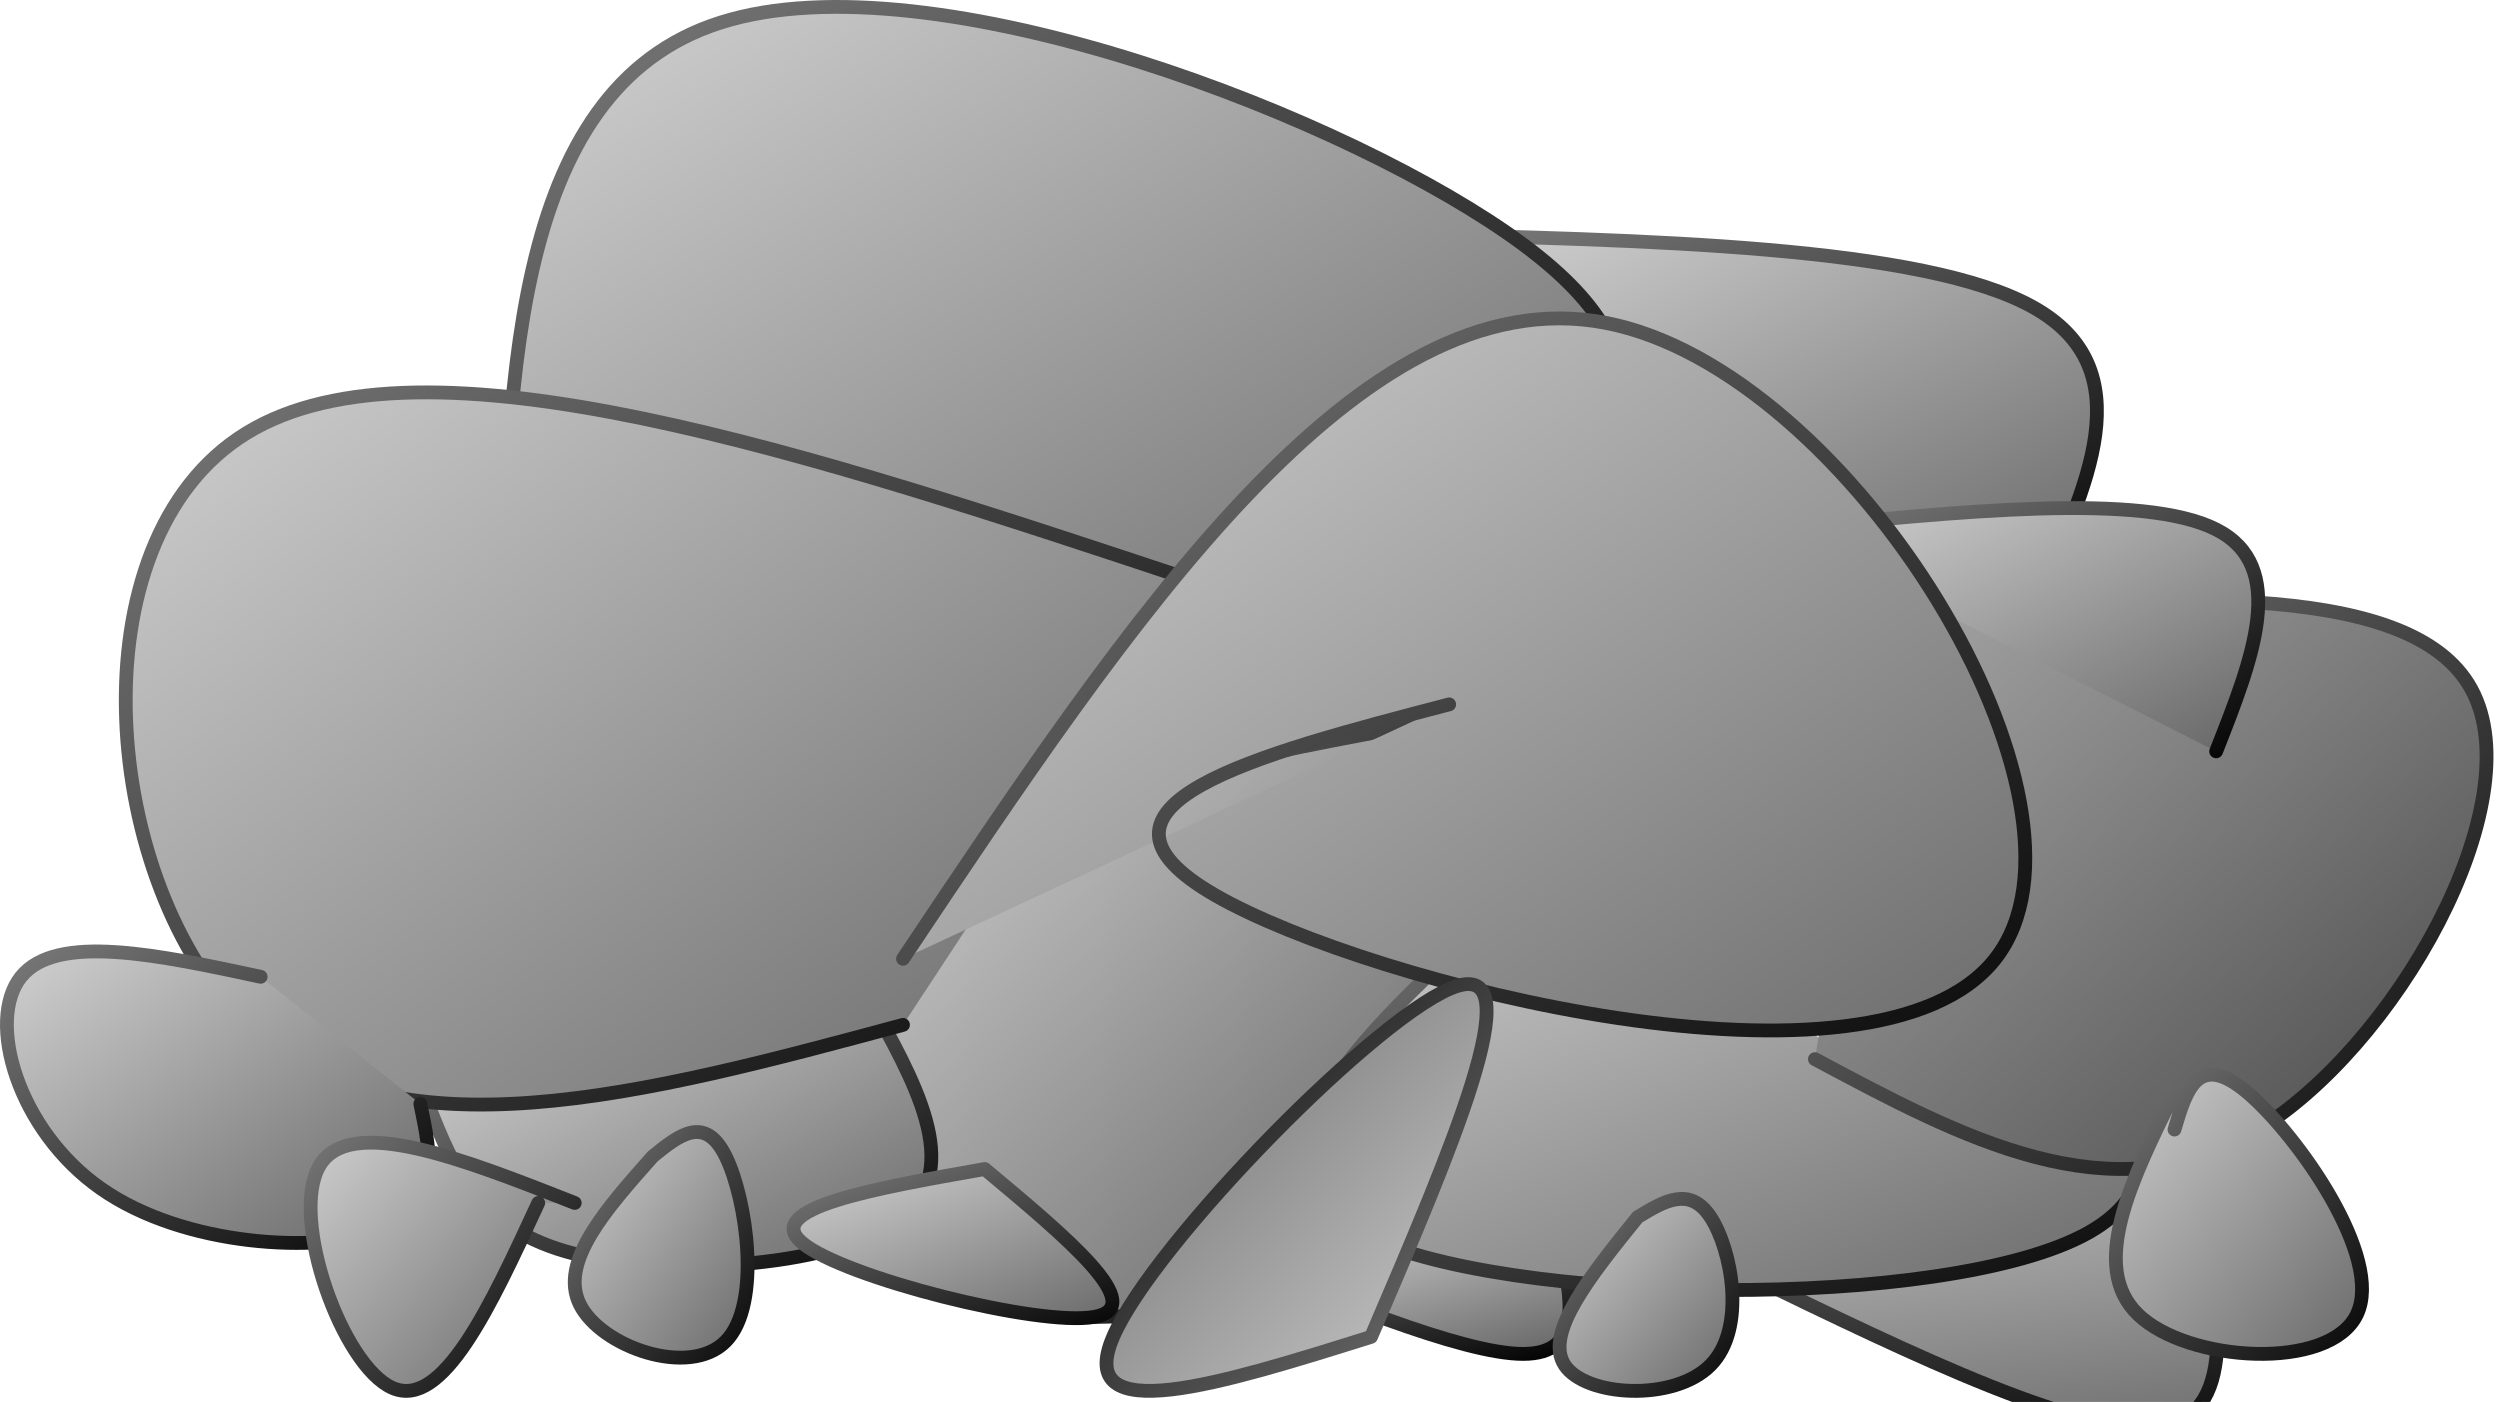 <svg xmlns="http://www.w3.org/2000/svg" width="362" height="203" stroke="#000" stroke-linecap="round" stroke-linejoin="round" fill="#fff" fill-rule="evenodd"><defs><linearGradient id="A" x1="0%" y1="0%" x2="100%" y2="100%"><stop offset="0%" stop-color="gray"/><stop offset="100%"/></linearGradient><linearGradient id="B" x1="0%" y1="0%" x2="100%" y2="100%"><stop offset="0%" stop-color="#d7d7d7"/><stop offset="100%" stop-color="#626262"/></linearGradient><linearGradient id="C" x1="0%" y1="0%" x2="100%" y2="100%"><stop offset="0%" stop-color="#acacac"/><stop offset="100%" stop-color="#404040"/></linearGradient></defs><g stroke-width="2" stroke="url(#A)"><g fill="url(#B)"><path d="M 204.699 105.011 C 176.224 110.315 147.748 115.619 133.51 131.53 C 119.272 147.441 119.272 173.959 133.51 184.567 C 147.748 195.174 176.224 189.87 204.699 184.567"/><path d="M 0 34.19 C 27.6 37.039 55.199 39.889 64.799 34.19 C 74.399 28.492 65.999 14.246 57.599 0" transform="matrix(.94 .342 -.342 .94 264.149 152.156)"/><path d="M 1e-13 1e-13 C 19.366 8.032 38.733 16.065 47.536 16.065 C 56.339 16.065 54.578 8.032 52.818 0" transform="translate(173.008 179.981)"/><path d="M 223.161 126.431 C 199.665 147.124 176.168 167.816 196.757 178.511 C 217.346 189.206 282.02 189.903 302.373 178.511 C 322.726 167.118 298.758 143.636 289.171 139.451 C 279.584 135.266 284.378 150.379 289.171 165.491"/><path d="M 1e-13 1e-13 C 39.613 0.893 79.227 1.785 95.072 10.71 C 110.917 19.635 102.995 36.592 95.072 53.549" transform="translate(199.417 33.822)"/><path d="M 72.655 99.656 C 73.124 56.341 73.594 13.025 104.346 3.267 C 135.097 -6.49 196.131 17.309 220.544 35.397 C 244.958 53.485 232.751 65.861 220.544 78.237"/><path d="M 62.092 160.136 C 65.613 169.061 69.134 177.986 83.219 181.556 C 97.303 185.126 121.952 183.341 130.755 176.201 C 139.558 169.061 132.515 156.566 125.473 144.071"/><path d="M 173.009 84.142 C 117.139 65.578 61.27 47.014 35.683 62.722 C 10.095 78.43 14.79 128.41 35.683 148.401 C 56.575 168.393 93.665 158.397 130.754 148.401"/></g><path d="M 273.362 89.102 C 311.156 86.246 348.95 83.39 357.87 99.812 C 366.791 116.234 346.837 151.934 326.18 164.072 C 305.522 176.209 284.161 164.786 262.799 153.362" fill="url(#C)"/><g fill="url(#B)"><path d="M 257.517 76.662 C 283.926 73.984 310.335 71.307 320.898 76.662 C 331.462 82.016 326.18 95.404 320.898 108.791"/><path d="M 130.755 138.832 C 163.774 89.386 196.793 39.939 232.436 46.736 C 268.078 53.534 306.343 116.576 288.925 138.832 C 271.508 161.089 198.408 142.56 175.946 129.623 C 153.485 116.685 181.662 109.34 209.84 101.994"/><path d="M 37.738 141.438 C 22.939 138.261 8.141 135.085 3.048 141.438 C -2.045 147.79 2.566 163.67 14.611 172.103 C 26.656 180.535 46.135 181.521 55.082 178.236 C 64.03 174.95 62.447 167.393 60.864 159.837"/><path d="M 237.127 176.246 C 230.336 184.661 223.545 193.076 226.563 197.666 C 229.582 202.256 242.409 203.021 247.69 197.666 C 252.972 192.311 250.709 180.836 247.69 176.246 C 244.672 171.656 240.899 173.951 237.127 176.246 Z"/><path d="M 16.734 7.821 C 5.114 34.912 -6.505 62.003 4.285 58.617 C 15.074 55.23 48.273 21.366 54.083 7.821 C 59.892 -5.725 38.313 1.048 16.734 7.821 Z" transform="matrix(-1 0 0 -1 215.263 201.401)"/><path d="M 142.59 169.271 C 126.393 172.127 110.195 174.983 116.181 179.981 C 122.167 184.979 150.337 192.119 158.435 190.691 C 166.534 189.263 154.562 179.267 142.59 169.271 Z"/><path d="M 314.865 158.204 C 308.64 170.794 302.415 183.385 309.583 190.333 C 316.751 197.282 337.312 198.589 341.273 190.333 C 345.235 182.078 332.596 164.26 325.428 158.204 C 318.26 152.148 316.562 157.853 314.865 163.559"/><path d="M 83.219 174.187 C 66.904 167.761 50.589 161.335 46.246 168.832 C 41.903 176.329 49.533 197.749 56.81 200.962 C 64.087 204.175 71.012 189.181 77.937 174.187"/><path d="M 94.519 167.449 C 87.728 175.099 80.938 182.749 83.956 188.869 C 86.974 194.989 99.801 199.579 105.083 194.224 C 110.365 188.869 108.101 173.569 105.083 167.449 C 102.065 161.329 98.292 164.389 94.519 167.449 Z"/></g></g></svg>